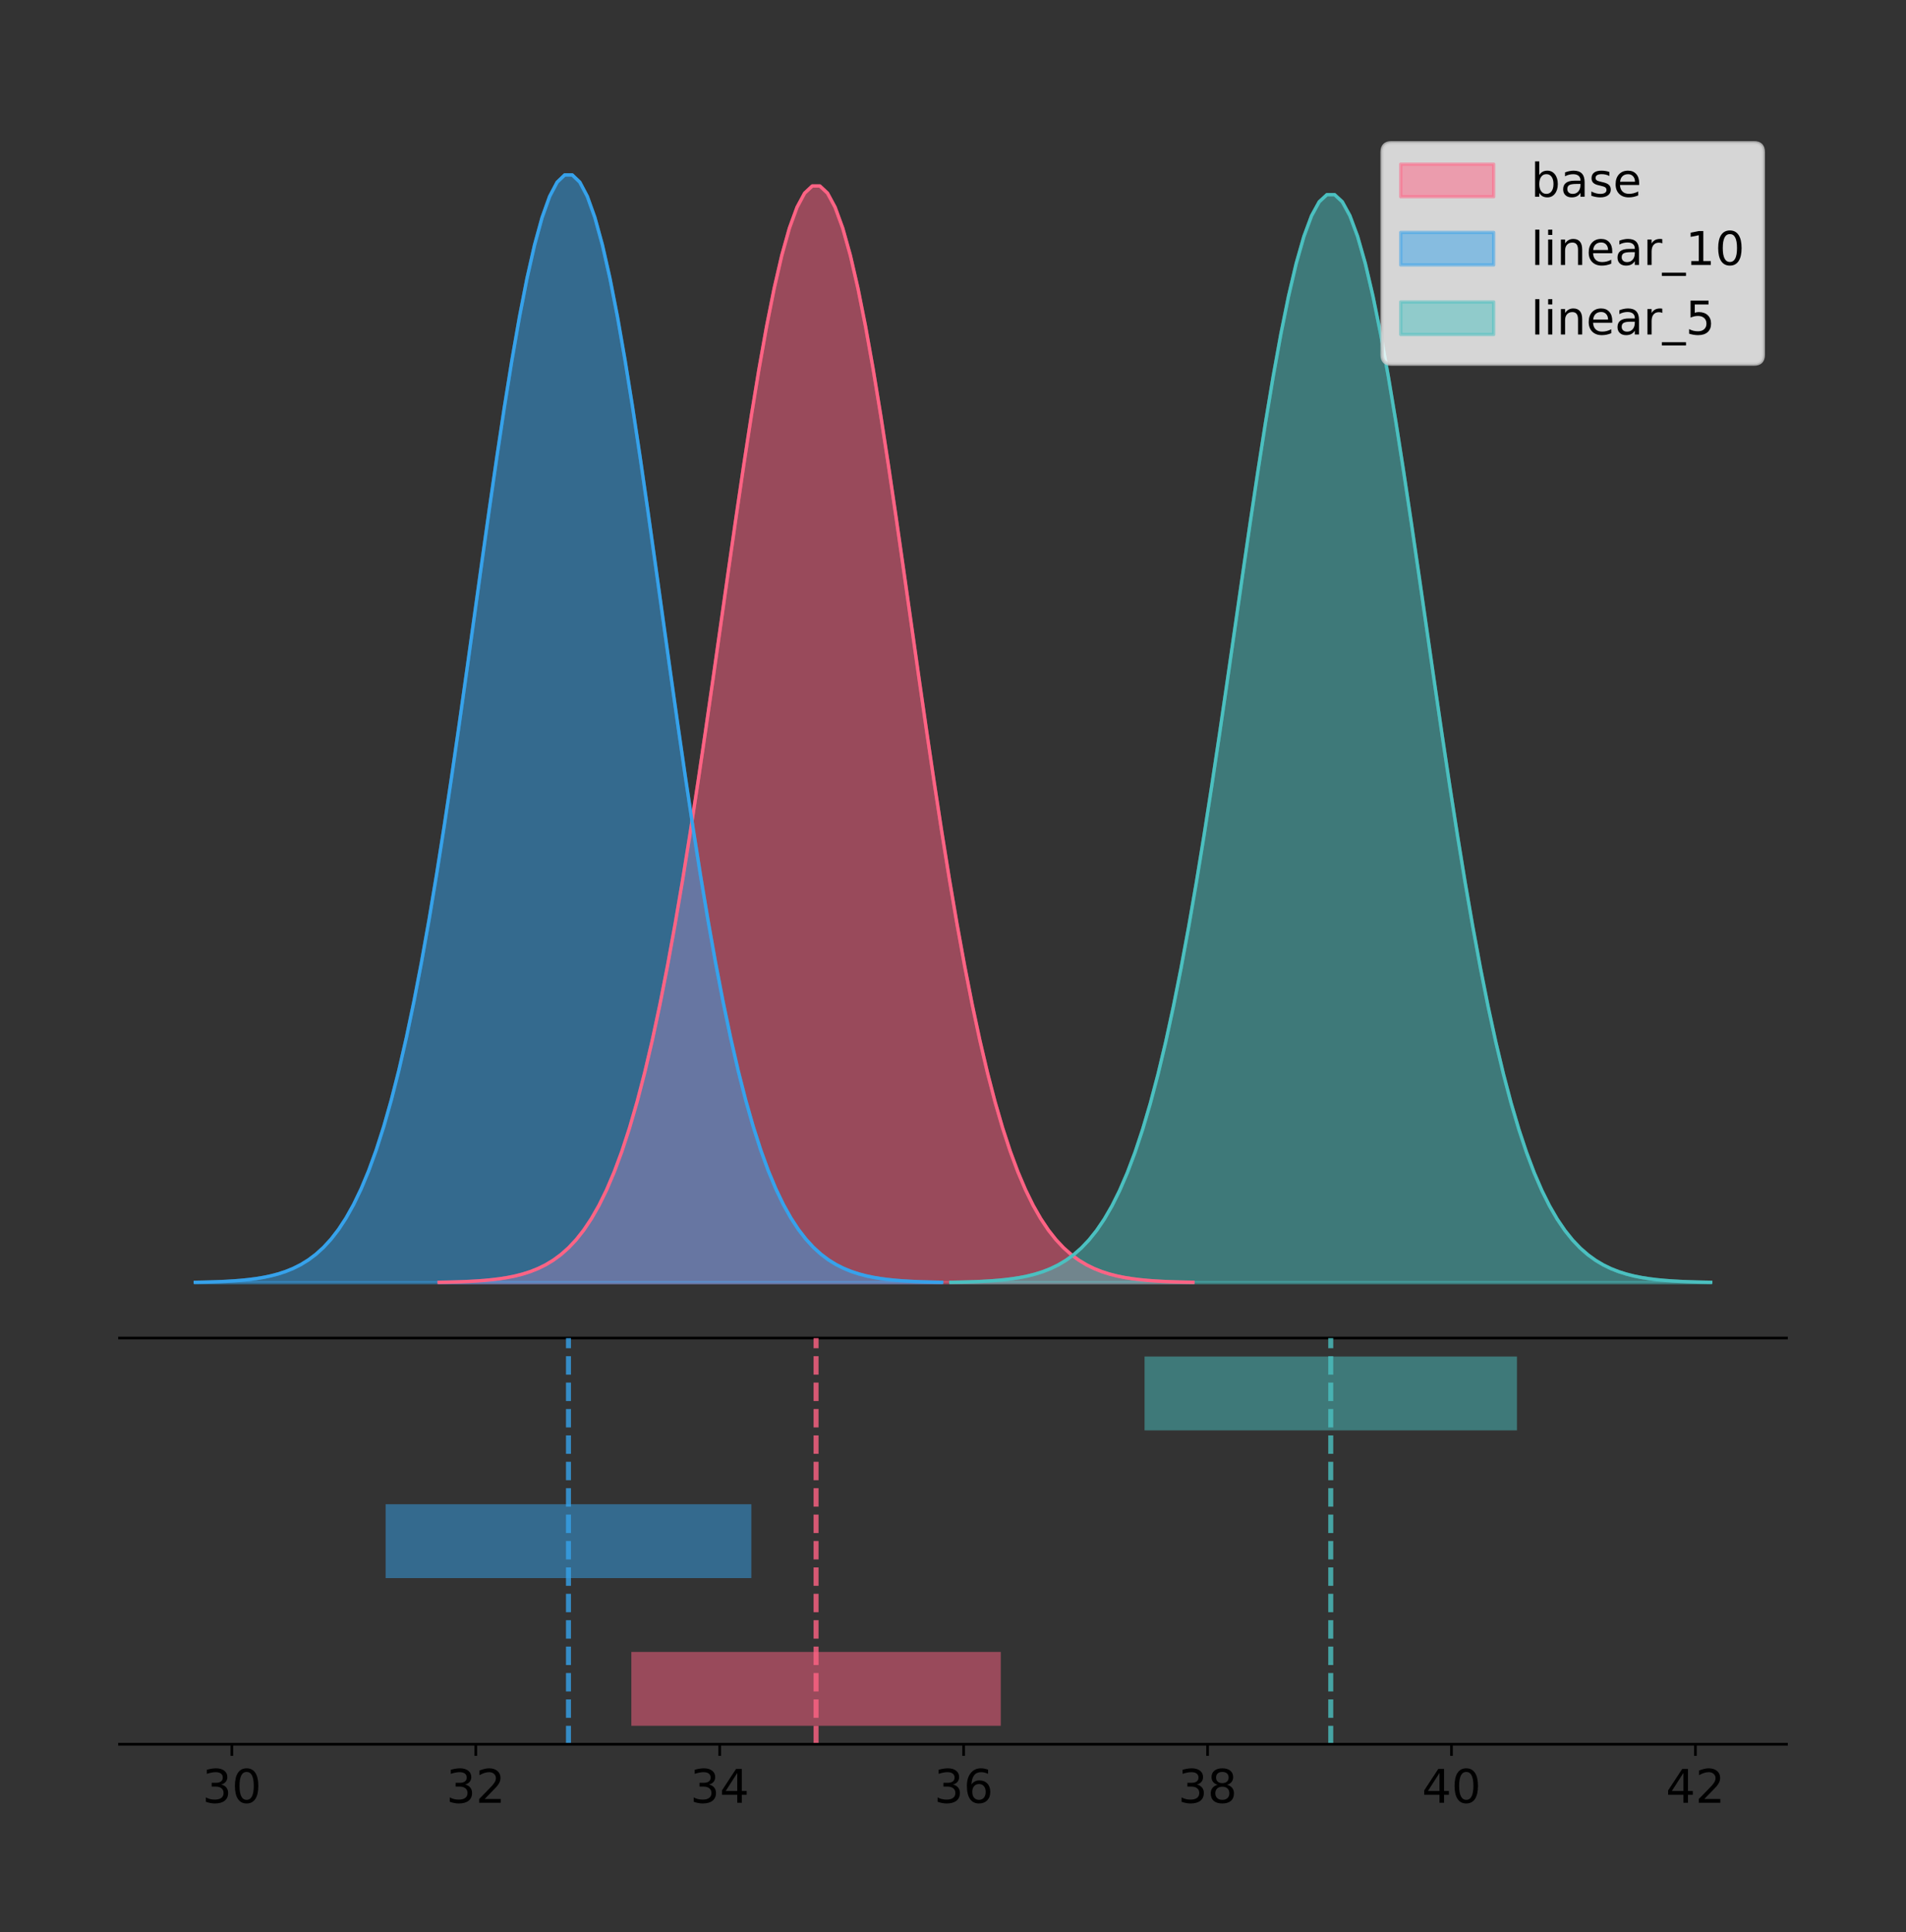 <?xml version="1.0" encoding="utf-8" standalone="no"?>
<!DOCTYPE svg PUBLIC "-//W3C//DTD SVG 1.1//EN"
  "http://www.w3.org/Graphics/SVG/1.1/DTD/svg11.dtd">
<!-- Created with matplotlib (https://matplotlib.org/) -->
<svg height="581.789pt" version="1.1" viewBox="0 0 574.2 581.789" width="574.2pt" xmlns="http://www.w3.org/2000/svg" xmlns:xlink="http://www.w3.org/1999/xlink">
 <rect x="0" y="0" width="574.2" height="581.789" fill="#333333" stroke="none"/>
 <defs>
  <style type="text/css">
*{stroke-linecap:butt;stroke-linejoin:round;}
  </style>
 </defs>
 <g id="figure_1">
  <g id="patch_1">
   <path d="M 0 581.789 
L 574.2 581.789 
L 574.2 0 
L 0 0 
z
" style="fill:none;"/>
  </g>
  <g id="axes_1">
   <g id="patch_2">
    <path d="M 36 402.93 
L 538.2 402.93 
L 538.2 36 
L 36 36 
z
" style="fill:none;"/>
   </g>
   <g id="PolyCollection_1">
    <defs>
     <path d="M 132.282 -195.538 
L 132.282 -195.649 
L 134.577 -195.691 
L 136.871 -195.747 
L 139.165 -195.822 
L 141.459 -195.921 
L 143.754 -196.052 
L 146.048 -196.224 
L 148.342 -196.446 
L 150.636 -196.732 
L 152.93 -197.099 
L 155.225 -197.565 
L 157.519 -198.153 
L 159.813 -198.889 
L 162.107 -199.805 
L 164.402 -200.936 
L 166.696 -202.322 
L 168.99 -204.008 
L 171.284 -206.045 
L 173.578 -208.487 
L 175.873 -211.392 
L 178.167 -214.823 
L 180.461 -218.843 
L 182.755 -223.519 
L 185.05 -228.914 
L 187.344 -235.09 
L 189.638 -242.103 
L 191.932 -250.004 
L 194.227 -258.83 
L 196.521 -268.608 
L 198.815 -279.348 
L 201.109 -291.04 
L 203.403 -303.655 
L 205.698 -317.14 
L 207.992 -331.417 
L 210.286 -346.382 
L 212.58 -361.904 
L 214.875 -377.83 
L 217.169 -393.981 
L 219.463 -410.156 
L 221.757 -426.139 
L 224.051 -441.7 
L 226.346 -456.6 
L 228.64 -470.601 
L 230.934 -483.465 
L 233.228 -494.97 
L 235.523 -504.908 
L 237.817 -513.095 
L 240.111 -519.377 
L 242.405 -523.634 
L 244.699 -525.784 
L 246.994 -525.784 
L 249.288 -523.634 
L 251.582 -519.377 
L 253.876 -513.095 
L 256.171 -504.908 
L 258.465 -494.97 
L 260.759 -483.465 
L 263.053 -470.601 
L 265.348 -456.6 
L 267.642 -441.7 
L 269.936 -426.139 
L 272.23 -410.156 
L 274.524 -393.981 
L 276.819 -377.83 
L 279.113 -361.904 
L 281.407 -346.382 
L 283.701 -331.417 
L 285.996 -317.14 
L 288.29 -303.655 
L 290.584 -291.04 
L 292.878 -279.348 
L 295.172 -268.608 
L 297.467 -258.83 
L 299.761 -250.004 
L 302.055 -242.103 
L 304.349 -235.09 
L 306.644 -228.914 
L 308.938 -223.519 
L 311.232 -218.843 
L 313.526 -214.823 
L 315.82 -211.392 
L 318.115 -208.487 
L 320.409 -206.045 
L 322.703 -204.008 
L 324.997 -202.322 
L 327.292 -200.936 
L 329.586 -199.805 
L 331.88 -198.889 
L 334.174 -198.153 
L 336.468 -197.565 
L 338.763 -197.099 
L 341.057 -196.732 
L 343.351 -196.446 
L 345.645 -196.224 
L 347.94 -196.052 
L 350.234 -195.921 
L 352.528 -195.822 
L 354.822 -195.747 
L 357.117 -195.691 
L 359.411 -195.649 
L 359.411 -195.538 
L 359.411 -195.538 
L 357.117 -195.538 
L 354.822 -195.538 
L 352.528 -195.538 
L 350.234 -195.538 
L 347.94 -195.538 
L 345.645 -195.538 
L 343.351 -195.538 
L 341.057 -195.538 
L 338.763 -195.538 
L 336.468 -195.538 
L 334.174 -195.538 
L 331.88 -195.538 
L 329.586 -195.538 
L 327.292 -195.538 
L 324.997 -195.538 
L 322.703 -195.538 
L 320.409 -195.538 
L 318.115 -195.538 
L 315.82 -195.538 
L 313.526 -195.538 
L 311.232 -195.538 
L 308.938 -195.538 
L 306.644 -195.538 
L 304.349 -195.538 
L 302.055 -195.538 
L 299.761 -195.538 
L 297.467 -195.538 
L 295.172 -195.538 
L 292.878 -195.538 
L 290.584 -195.538 
L 288.29 -195.538 
L 285.996 -195.538 
L 283.701 -195.538 
L 281.407 -195.538 
L 279.113 -195.538 
L 276.819 -195.538 
L 274.524 -195.538 
L 272.23 -195.538 
L 269.936 -195.538 
L 267.642 -195.538 
L 265.348 -195.538 
L 263.053 -195.538 
L 260.759 -195.538 
L 258.465 -195.538 
L 256.171 -195.538 
L 253.876 -195.538 
L 251.582 -195.538 
L 249.288 -195.538 
L 246.994 -195.538 
L 244.699 -195.538 
L 242.405 -195.538 
L 240.111 -195.538 
L 237.817 -195.538 
L 235.523 -195.538 
L 233.228 -195.538 
L 230.934 -195.538 
L 228.64 -195.538 
L 226.346 -195.538 
L 224.051 -195.538 
L 221.757 -195.538 
L 219.463 -195.538 
L 217.169 -195.538 
L 214.875 -195.538 
L 212.58 -195.538 
L 210.286 -195.538 
L 207.992 -195.538 
L 205.698 -195.538 
L 203.403 -195.538 
L 201.109 -195.538 
L 198.815 -195.538 
L 196.521 -195.538 
L 194.227 -195.538 
L 191.932 -195.538 
L 189.638 -195.538 
L 187.344 -195.538 
L 185.05 -195.538 
L 182.755 -195.538 
L 180.461 -195.538 
L 178.167 -195.538 
L 175.873 -195.538 
L 173.578 -195.538 
L 171.284 -195.538 
L 168.99 -195.538 
L 166.696 -195.538 
L 164.402 -195.538 
L 162.107 -195.538 
L 159.813 -195.538 
L 157.519 -195.538 
L 155.225 -195.538 
L 152.93 -195.538 
L 150.636 -195.538 
L 148.342 -195.538 
L 146.048 -195.538 
L 143.754 -195.538 
L 141.459 -195.538 
L 139.165 -195.538 
L 136.871 -195.538 
L 134.577 -195.538 
L 132.282 -195.538 
z
" id="mba70a03fbd" style="stroke:#ff6384;stroke-opacity:0.5;"/>
    </defs>
    <g clip-path="url(#p330bd8a8ba)">
     <use style="fill:#ff6384;fill-opacity:0.5;stroke:#ff6384;stroke-opacity:0.5;" x="0" xlink:href="#mba70a03fbd" y="581.789"/>
    </g>
   </g>
   <g id="PolyCollection_2">
    <defs>
     <path d="M 58.827 -195.538 
L 58.827 -195.65 
L 61.099 -195.692 
L 63.37 -195.749 
L 65.641 -195.825 
L 67.913 -195.925 
L 70.184 -196.058 
L 72.455 -196.23 
L 74.727 -196.455 
L 76.998 -196.744 
L 79.269 -197.115 
L 81.541 -197.585 
L 83.812 -198.179 
L 86.083 -198.923 
L 88.355 -199.848 
L 90.626 -200.99 
L 92.897 -202.39 
L 95.169 -204.093 
L 97.44 -206.151 
L 99.711 -208.617 
L 101.983 -211.552 
L 104.254 -215.017 
L 106.525 -219.078 
L 108.797 -223.801 
L 111.068 -229.25 
L 113.34 -235.488 
L 115.611 -242.572 
L 117.882 -250.552 
L 120.154 -259.468 
L 122.425 -269.344 
L 124.696 -280.192 
L 126.968 -292.002 
L 129.239 -304.744 
L 131.51 -318.365 
L 133.782 -332.786 
L 136.053 -347.901 
L 138.324 -363.58 
L 140.596 -379.667 
L 142.867 -395.98 
L 145.138 -412.318 
L 147.41 -428.462 
L 149.681 -444.18 
L 151.952 -459.23 
L 154.224 -473.372 
L 156.495 -486.366 
L 158.766 -497.987 
L 161.038 -508.025 
L 163.309 -516.294 
L 165.58 -522.64 
L 167.852 -526.94 
L 170.123 -529.111 
L 172.394 -529.111 
L 174.666 -526.94 
L 176.937 -522.64 
L 179.208 -516.294 
L 181.48 -508.025 
L 183.751 -497.987 
L 186.023 -486.366 
L 188.294 -473.372 
L 190.565 -459.23 
L 192.837 -444.18 
L 195.108 -428.462 
L 197.379 -412.318 
L 199.651 -395.98 
L 201.922 -379.667 
L 204.193 -363.58 
L 206.465 -347.901 
L 208.736 -332.786 
L 211.007 -318.365 
L 213.279 -304.744 
L 215.55 -292.002 
L 217.821 -280.192 
L 220.093 -269.344 
L 222.364 -259.468 
L 224.635 -250.552 
L 226.907 -242.572 
L 229.178 -235.488 
L 231.449 -229.25 
L 233.721 -223.801 
L 235.992 -219.078 
L 238.263 -215.017 
L 240.535 -211.552 
L 242.806 -208.617 
L 245.077 -206.151 
L 247.349 -204.093 
L 249.62 -202.39 
L 251.892 -200.99 
L 254.163 -199.848 
L 256.434 -198.923 
L 258.706 -198.179 
L 260.977 -197.585 
L 263.248 -197.115 
L 265.52 -196.744 
L 267.791 -196.455 
L 270.062 -196.23 
L 272.334 -196.058 
L 274.605 -195.925 
L 276.876 -195.825 
L 279.148 -195.749 
L 281.419 -195.692 
L 283.69 -195.65 
L 283.69 -195.538 
L 283.69 -195.538 
L 281.419 -195.538 
L 279.148 -195.538 
L 276.876 -195.538 
L 274.605 -195.538 
L 272.334 -195.538 
L 270.062 -195.538 
L 267.791 -195.538 
L 265.52 -195.538 
L 263.248 -195.538 
L 260.977 -195.538 
L 258.706 -195.538 
L 256.434 -195.538 
L 254.163 -195.538 
L 251.892 -195.538 
L 249.62 -195.538 
L 247.349 -195.538 
L 245.077 -195.538 
L 242.806 -195.538 
L 240.535 -195.538 
L 238.263 -195.538 
L 235.992 -195.538 
L 233.721 -195.538 
L 231.449 -195.538 
L 229.178 -195.538 
L 226.907 -195.538 
L 224.635 -195.538 
L 222.364 -195.538 
L 220.093 -195.538 
L 217.821 -195.538 
L 215.55 -195.538 
L 213.279 -195.538 
L 211.007 -195.538 
L 208.736 -195.538 
L 206.465 -195.538 
L 204.193 -195.538 
L 201.922 -195.538 
L 199.651 -195.538 
L 197.379 -195.538 
L 195.108 -195.538 
L 192.837 -195.538 
L 190.565 -195.538 
L 188.294 -195.538 
L 186.023 -195.538 
L 183.751 -195.538 
L 181.48 -195.538 
L 179.208 -195.538 
L 176.937 -195.538 
L 174.666 -195.538 
L 172.394 -195.538 
L 170.123 -195.538 
L 167.852 -195.538 
L 165.58 -195.538 
L 163.309 -195.538 
L 161.038 -195.538 
L 158.766 -195.538 
L 156.495 -195.538 
L 154.224 -195.538 
L 151.952 -195.538 
L 149.681 -195.538 
L 147.41 -195.538 
L 145.138 -195.538 
L 142.867 -195.538 
L 140.596 -195.538 
L 138.324 -195.538 
L 136.053 -195.538 
L 133.782 -195.538 
L 131.51 -195.538 
L 129.239 -195.538 
L 126.968 -195.538 
L 124.696 -195.538 
L 122.425 -195.538 
L 120.154 -195.538 
L 117.882 -195.538 
L 115.611 -195.538 
L 113.34 -195.538 
L 111.068 -195.538 
L 108.797 -195.538 
L 106.525 -195.538 
L 104.254 -195.538 
L 101.983 -195.538 
L 99.711 -195.538 
L 97.44 -195.538 
L 95.169 -195.538 
L 92.897 -195.538 
L 90.626 -195.538 
L 88.355 -195.538 
L 86.083 -195.538 
L 83.812 -195.538 
L 81.541 -195.538 
L 79.269 -195.538 
L 76.998 -195.538 
L 74.727 -195.538 
L 72.455 -195.538 
L 70.184 -195.538 
L 67.913 -195.538 
L 65.641 -195.538 
L 63.37 -195.538 
L 61.099 -195.538 
L 58.827 -195.538 
z
" id="me84767e47a" style="stroke:#36a2eb;stroke-opacity:0.5;"/>
    </defs>
    <g clip-path="url(#p330bd8a8ba)">
     <use style="fill:#36a2eb;fill-opacity:0.5;stroke:#36a2eb;stroke-opacity:0.5;" x="0" xlink:href="#me84767e47a" y="581.789"/>
    </g>
   </g>
   <g id="PolyCollection_3">
    <defs>
     <path d="M 286.429 -195.538 
L 286.429 -195.648 
L 288.742 -195.689 
L 291.054 -195.745 
L 293.367 -195.82 
L 295.68 -195.918 
L 297.992 -196.048 
L 300.305 -196.218 
L 302.617 -196.439 
L 304.93 -196.723 
L 307.242 -197.087 
L 309.555 -197.549 
L 311.867 -198.132 
L 314.18 -198.863 
L 316.493 -199.771 
L 318.805 -200.893 
L 321.118 -202.268 
L 323.43 -203.941 
L 325.743 -205.962 
L 328.055 -208.384 
L 330.368 -211.266 
L 332.68 -214.67 
L 334.993 -218.659 
L 337.306 -223.297 
L 339.618 -228.649 
L 341.931 -234.776 
L 344.243 -241.734 
L 346.556 -249.572 
L 348.868 -258.328 
L 351.181 -268.029 
L 353.494 -278.683 
L 355.806 -290.283 
L 358.119 -302.798 
L 360.431 -316.176 
L 362.744 -330.34 
L 365.056 -345.186 
L 367.369 -360.585 
L 369.681 -376.385 
L 371.994 -392.408 
L 374.307 -408.455 
L 376.619 -424.311 
L 378.932 -439.748 
L 381.244 -454.531 
L 383.557 -468.42 
L 385.869 -481.183 
L 388.182 -492.596 
L 390.494 -502.455 
L 392.807 -510.577 
L 395.12 -516.81 
L 397.432 -521.033 
L 399.745 -523.166 
L 402.057 -523.166 
L 404.37 -521.033 
L 406.682 -516.81 
L 408.995 -510.577 
L 411.308 -502.455 
L 413.62 -492.596 
L 415.933 -481.183 
L 418.245 -468.42 
L 420.558 -454.531 
L 422.87 -439.748 
L 425.183 -424.311 
L 427.495 -408.455 
L 429.808 -392.408 
L 432.121 -376.385 
L 434.433 -360.585 
L 436.746 -345.186 
L 439.058 -330.34 
L 441.371 -316.176 
L 443.683 -302.798 
L 445.996 -290.283 
L 448.308 -278.683 
L 450.621 -268.029 
L 452.934 -258.328 
L 455.246 -249.572 
L 457.559 -241.734 
L 459.871 -234.776 
L 462.184 -228.649 
L 464.496 -223.297 
L 466.809 -218.659 
L 469.122 -214.67 
L 471.434 -211.266 
L 473.747 -208.384 
L 476.059 -205.962 
L 478.372 -203.941 
L 480.684 -202.268 
L 482.997 -200.893 
L 485.309 -199.771 
L 487.622 -198.863 
L 489.935 -198.132 
L 492.247 -197.549 
L 494.56 -197.087 
L 496.872 -196.723 
L 499.185 -196.439 
L 501.497 -196.218 
L 503.81 -196.048 
L 506.122 -195.918 
L 508.435 -195.82 
L 510.748 -195.745 
L 513.06 -195.689 
L 515.373 -195.648 
L 515.373 -195.538 
L 515.373 -195.538 
L 513.06 -195.538 
L 510.748 -195.538 
L 508.435 -195.538 
L 506.122 -195.538 
L 503.81 -195.538 
L 501.497 -195.538 
L 499.185 -195.538 
L 496.872 -195.538 
L 494.56 -195.538 
L 492.247 -195.538 
L 489.935 -195.538 
L 487.622 -195.538 
L 485.309 -195.538 
L 482.997 -195.538 
L 480.684 -195.538 
L 478.372 -195.538 
L 476.059 -195.538 
L 473.747 -195.538 
L 471.434 -195.538 
L 469.122 -195.538 
L 466.809 -195.538 
L 464.496 -195.538 
L 462.184 -195.538 
L 459.871 -195.538 
L 457.559 -195.538 
L 455.246 -195.538 
L 452.934 -195.538 
L 450.621 -195.538 
L 448.308 -195.538 
L 445.996 -195.538 
L 443.683 -195.538 
L 441.371 -195.538 
L 439.058 -195.538 
L 436.746 -195.538 
L 434.433 -195.538 
L 432.121 -195.538 
L 429.808 -195.538 
L 427.495 -195.538 
L 425.183 -195.538 
L 422.87 -195.538 
L 420.558 -195.538 
L 418.245 -195.538 
L 415.933 -195.538 
L 413.62 -195.538 
L 411.308 -195.538 
L 408.995 -195.538 
L 406.682 -195.538 
L 404.37 -195.538 
L 402.057 -195.538 
L 399.745 -195.538 
L 397.432 -195.538 
L 395.12 -195.538 
L 392.807 -195.538 
L 390.494 -195.538 
L 388.182 -195.538 
L 385.869 -195.538 
L 383.557 -195.538 
L 381.244 -195.538 
L 378.932 -195.538 
L 376.619 -195.538 
L 374.307 -195.538 
L 371.994 -195.538 
L 369.681 -195.538 
L 367.369 -195.538 
L 365.056 -195.538 
L 362.744 -195.538 
L 360.431 -195.538 
L 358.119 -195.538 
L 355.806 -195.538 
L 353.494 -195.538 
L 351.181 -195.538 
L 348.868 -195.538 
L 346.556 -195.538 
L 344.243 -195.538 
L 341.931 -195.538 
L 339.618 -195.538 
L 337.306 -195.538 
L 334.993 -195.538 
L 332.68 -195.538 
L 330.368 -195.538 
L 328.055 -195.538 
L 325.743 -195.538 
L 323.43 -195.538 
L 321.118 -195.538 
L 318.805 -195.538 
L 316.493 -195.538 
L 314.18 -195.538 
L 311.867 -195.538 
L 309.555 -195.538 
L 307.242 -195.538 
L 304.93 -195.538 
L 302.617 -195.538 
L 300.305 -195.538 
L 297.992 -195.538 
L 295.68 -195.538 
L 293.367 -195.538 
L 291.054 -195.538 
L 288.742 -195.538 
L 286.429 -195.538 
z
" id="mb6c53245c2" style="stroke:#4bc0c0;stroke-opacity:0.5;"/>
    </defs>
    <g clip-path="url(#p330bd8a8ba)">
     <use style="fill:#4bc0c0;fill-opacity:0.5;stroke:#4bc0c0;stroke-opacity:0.5;" x="0" xlink:href="#mb6c53245c2" y="581.789"/>
    </g>
   </g>
   <g id="line2d_1">
    <path clip-path="url(#p330bd8a8ba)" d="M 132.282 386.14 
L 134.577 386.099 
L 136.871 386.042 
L 139.165 385.967 
L 141.459 385.868 
L 143.754 385.737 
L 146.048 385.566 
L 148.342 385.344 
L 150.636 385.057 
L 152.93 384.69 
L 155.225 384.225 
L 157.519 383.637 
L 159.813 382.9 
L 162.107 381.984 
L 164.402 380.854 
L 166.696 379.468 
L 168.99 377.781 
L 171.284 375.745 
L 173.578 373.303 
L 175.873 370.398 
L 178.167 366.967 
L 180.461 362.946 
L 182.755 358.271 
L 185.05 352.876 
L 187.344 346.7 
L 189.638 339.686 
L 191.932 331.786 
L 194.227 322.959 
L 196.521 313.181 
L 198.815 302.442 
L 201.109 290.749 
L 203.403 278.134 
L 205.698 264.649 
L 207.992 250.372 
L 210.286 235.408 
L 212.58 219.885 
L 214.875 203.959 
L 217.169 187.808 
L 219.463 171.633 
L 221.757 155.65 
L 224.051 140.089 
L 226.346 125.189 
L 228.64 111.189 
L 230.934 98.324 
L 233.228 86.819 
L 235.523 76.881 
L 237.817 68.694 
L 240.111 62.412 
L 242.405 58.155 
L 244.699 56.006 
L 246.994 56.006 
L 249.288 58.155 
L 251.582 62.412 
L 253.876 68.694 
L 256.171 76.881 
L 258.465 86.819 
L 260.759 98.324 
L 263.053 111.189 
L 265.348 125.189 
L 267.642 140.089 
L 269.936 155.65 
L 272.23 171.633 
L 274.524 187.808 
L 276.819 203.959 
L 279.113 219.885 
L 281.407 235.408 
L 283.701 250.372 
L 285.996 264.649 
L 288.29 278.134 
L 290.584 290.749 
L 292.878 302.442 
L 295.172 313.181 
L 297.467 322.959 
L 299.761 331.786 
L 302.055 339.686 
L 304.349 346.7 
L 306.644 352.876 
L 308.938 358.271 
L 311.232 362.946 
L 313.526 366.967 
L 315.82 370.398 
L 318.115 373.303 
L 320.409 375.745 
L 322.703 377.781 
L 324.997 379.468 
L 327.292 380.854 
L 329.586 381.984 
L 331.88 382.9 
L 334.174 383.637 
L 336.468 384.225 
L 338.763 384.69 
L 341.057 385.057 
L 343.351 385.344 
L 345.645 385.566 
L 347.94 385.737 
L 350.234 385.868 
L 352.528 385.967 
L 354.822 386.042 
L 357.117 386.099 
L 359.411 386.14 
" style="fill:none;stroke:#ff6384;stroke-linecap:square;"/>
   </g>
   <g id="line2d_2">
    <path clip-path="url(#p330bd8a8ba)" d="M 58.827 386.139 
L 61.099 386.097 
L 63.37 386.04 
L 65.641 385.965 
L 67.913 385.864 
L 70.184 385.732 
L 72.455 385.559 
L 74.727 385.334 
L 76.998 385.045 
L 79.269 384.675 
L 81.541 384.204 
L 83.812 383.61 
L 86.083 382.867 
L 88.355 381.941 
L 90.626 380.799 
L 92.897 379.399 
L 95.169 377.696 
L 97.44 375.639 
L 99.711 373.172 
L 101.983 370.238 
L 104.254 366.772 
L 106.525 362.711 
L 108.797 357.989 
L 111.068 352.539 
L 113.34 346.301 
L 115.611 339.217 
L 117.882 331.237 
L 120.154 322.322 
L 122.425 312.445 
L 124.696 301.597 
L 126.968 289.787 
L 129.239 277.045 
L 131.51 263.424 
L 133.782 249.004 
L 136.053 233.888 
L 138.324 218.209 
L 140.596 202.123 
L 142.867 185.809 
L 145.138 169.471 
L 147.41 153.327 
L 149.681 137.61 
L 151.952 122.559 
L 154.224 108.418 
L 156.495 95.423 
L 158.766 83.803 
L 161.038 73.765 
L 163.309 65.495 
L 165.58 59.15 
L 167.852 54.85 
L 170.123 52.679 
L 172.394 52.679 
L 174.666 54.85 
L 176.937 59.15 
L 179.208 65.495 
L 181.48 73.765 
L 183.751 83.803 
L 186.023 95.423 
L 188.294 108.418 
L 190.565 122.559 
L 192.837 137.61 
L 195.108 153.327 
L 197.379 169.471 
L 199.651 185.809 
L 201.922 202.123 
L 204.193 218.209 
L 206.465 233.888 
L 208.736 249.004 
L 211.007 263.424 
L 213.279 277.045 
L 215.55 289.787 
L 217.821 301.597 
L 220.093 312.445 
L 222.364 322.322 
L 224.635 331.237 
L 226.907 339.217 
L 229.178 346.301 
L 231.449 352.539 
L 233.721 357.989 
L 235.992 362.711 
L 238.263 366.772 
L 240.535 370.238 
L 242.806 373.172 
L 245.077 375.639 
L 247.349 377.696 
L 249.62 379.399 
L 251.892 380.799 
L 254.163 381.941 
L 256.434 382.867 
L 258.706 383.61 
L 260.977 384.204 
L 263.248 384.675 
L 265.52 385.045 
L 267.791 385.334 
L 270.062 385.559 
L 272.334 385.732 
L 274.605 385.864 
L 276.876 385.965 
L 279.148 386.04 
L 281.419 386.097 
L 283.69 386.139 
" style="fill:none;stroke:#36a2eb;stroke-linecap:square;"/>
   </g>
   <g id="line2d_3">
    <path clip-path="url(#p330bd8a8ba)" d="M 286.429 386.141 
L 288.742 386.1 
L 291.054 386.044 
L 293.367 385.97 
L 295.68 385.871 
L 297.992 385.741 
L 300.305 385.571 
L 302.617 385.351 
L 304.93 385.067 
L 307.242 384.703 
L 309.555 384.241 
L 311.867 383.657 
L 314.18 382.927 
L 316.493 382.018 
L 318.805 380.896 
L 321.118 379.521 
L 323.43 377.848 
L 325.743 375.828 
L 328.055 373.405 
L 330.368 370.523 
L 332.68 367.12 
L 334.993 363.131 
L 337.306 358.492 
L 339.618 353.14 
L 341.931 347.013 
L 344.243 340.055 
L 346.556 332.217 
L 348.868 323.461 
L 351.181 313.761 
L 353.494 303.106 
L 355.806 291.506 
L 358.119 278.991 
L 360.431 265.613 
L 362.744 251.45 
L 365.056 236.604 
L 367.369 221.204 
L 369.681 205.404 
L 371.994 189.382 
L 374.307 173.335 
L 376.619 157.478 
L 378.932 142.041 
L 381.244 127.259 
L 383.557 113.37 
L 385.869 100.607 
L 388.182 89.193 
L 390.494 79.334 
L 392.807 71.212 
L 395.12 64.98 
L 397.432 60.756 
L 399.745 58.624 
L 402.057 58.624 
L 404.37 60.756 
L 406.682 64.98 
L 408.995 71.212 
L 411.308 79.334 
L 413.62 89.193 
L 415.933 100.607 
L 418.245 113.37 
L 420.558 127.259 
L 422.87 142.041 
L 425.183 157.478 
L 427.495 173.335 
L 429.808 189.382 
L 432.121 205.404 
L 434.433 221.204 
L 436.746 236.604 
L 439.058 251.45 
L 441.371 265.613 
L 443.683 278.991 
L 445.996 291.506 
L 448.308 303.106 
L 450.621 313.761 
L 452.934 323.461 
L 455.246 332.217 
L 457.559 340.055 
L 459.871 347.013 
L 462.184 353.14 
L 464.496 358.492 
L 466.809 363.131 
L 469.122 367.12 
L 471.434 370.523 
L 473.747 373.405 
L 476.059 375.828 
L 478.372 377.848 
L 480.684 379.521 
L 482.997 380.896 
L 485.309 382.018 
L 487.622 382.927 
L 489.935 383.657 
L 492.247 384.241 
L 494.56 384.703 
L 496.872 385.067 
L 499.185 385.351 
L 501.497 385.571 
L 503.81 385.741 
L 506.122 385.871 
L 508.435 385.97 
L 510.748 386.044 
L 513.06 386.1 
L 515.373 386.141 
" style="fill:none;stroke:#4bc0c0;stroke-linecap:square;"/>
   </g>
   <g id="patch_3">
    <path d="M 36 402.93 
L 538.2 402.93 
" style="fill:none;stroke:#000000;stroke-linecap:square;stroke-linejoin:miter;stroke-width:0.8;"/>
   </g>
   <g id="legend_1">
    <g id="patch_4">
     <path d="M 419.185 109.627 
L 528.4 109.627 
Q 531.2 109.627 531.2 106.827 
L 531.2 45.8 
Q 531.2 43 528.4 43 
L 419.185 43 
Q 416.385 43 416.385 45.8 
L 416.385 106.827 
Q 416.385 109.627 419.185 109.627 
z
" style="fill:#ffffff;opacity:0.8;stroke:#cccccc;stroke-linejoin:miter;"/>
    </g>
    <g id="patch_5">
     <path d="M 421.985 59.238 
L 449.985 59.238 
L 449.985 49.438 
L 421.985 49.438 
z
" style="fill:#ff6384;opacity:0.5;stroke:#ff6384;stroke-linejoin:miter;"/>
    </g>
    <g id="text_1">
     <!-- base -->
     <defs>
      <path d="M 48.688 27.297 
Q 48.688 37.203 44.609 42.844 
Q 40.531 48.484 33.406 48.484 
Q 26.266 48.484 22.188 42.844 
Q 18.109 37.203 18.109 27.297 
Q 18.109 17.391 22.188 11.75 
Q 26.266 6.109 33.406 6.109 
Q 40.531 6.109 44.609 11.75 
Q 48.688 17.391 48.688 27.297 
z
M 18.109 46.391 
Q 20.953 51.266 25.266 53.625 
Q 29.594 56 35.594 56 
Q 45.562 56 51.781 48.094 
Q 58.016 40.188 58.016 27.297 
Q 58.016 14.406 51.781 6.484 
Q 45.562 -1.422 35.594 -1.422 
Q 29.594 -1.422 25.266 0.953 
Q 20.953 3.328 18.109 8.203 
L 18.109 0 
L 9.078 0 
L 9.078 75.984 
L 18.109 75.984 
z
" id="DejaVuSans-98"/>
      <path d="M 34.281 27.484 
Q 23.391 27.484 19.188 25 
Q 14.984 22.516 14.984 16.5 
Q 14.984 11.719 18.141 8.906 
Q 21.297 6.109 26.703 6.109 
Q 34.188 6.109 38.703 11.406 
Q 43.219 16.703 43.219 25.484 
L 43.219 27.484 
z
M 52.203 31.203 
L 52.203 0 
L 43.219 0 
L 43.219 8.297 
Q 40.141 3.328 35.547 0.953 
Q 30.953 -1.422 24.312 -1.422 
Q 15.922 -1.422 10.953 3.297 
Q 6 8.016 6 15.922 
Q 6 25.141 12.172 29.828 
Q 18.359 34.516 30.609 34.516 
L 43.219 34.516 
L 43.219 35.406 
Q 43.219 41.609 39.141 45 
Q 35.062 48.391 27.688 48.391 
Q 23 48.391 18.547 47.266 
Q 14.109 46.141 10.016 43.891 
L 10.016 52.203 
Q 14.938 54.109 19.578 55.047 
Q 24.219 56 28.609 56 
Q 40.484 56 46.344 49.844 
Q 52.203 43.703 52.203 31.203 
z
" id="DejaVuSans-97"/>
      <path d="M 44.281 53.078 
L 44.281 44.578 
Q 40.484 46.531 36.375 47.5 
Q 32.281 48.484 27.875 48.484 
Q 21.188 48.484 17.844 46.438 
Q 14.5 44.391 14.5 40.281 
Q 14.5 37.156 16.891 35.375 
Q 19.281 33.594 26.516 31.984 
L 29.594 31.297 
Q 39.156 29.25 43.188 25.516 
Q 47.219 21.781 47.219 15.094 
Q 47.219 7.469 41.188 3.016 
Q 35.156 -1.422 24.609 -1.422 
Q 20.219 -1.422 15.453 -0.562 
Q 10.688 0.297 5.422 2 
L 5.422 11.281 
Q 10.406 8.688 15.234 7.391 
Q 20.062 6.109 24.812 6.109 
Q 31.156 6.109 34.562 8.281 
Q 37.984 10.453 37.984 14.406 
Q 37.984 18.062 35.516 20.016 
Q 33.062 21.969 24.703 23.781 
L 21.578 24.516 
Q 13.234 26.266 9.516 29.906 
Q 5.812 33.547 5.812 39.891 
Q 5.812 47.609 11.281 51.797 
Q 16.75 56 26.812 56 
Q 31.781 56 36.172 55.266 
Q 40.578 54.547 44.281 53.078 
z
" id="DejaVuSans-115"/>
      <path d="M 56.203 29.594 
L 56.203 25.203 
L 14.891 25.203 
Q 15.484 15.922 20.484 11.062 
Q 25.484 6.203 34.422 6.203 
Q 39.594 6.203 44.453 7.469 
Q 49.312 8.734 54.109 11.281 
L 54.109 2.781 
Q 49.266 0.734 44.188 -0.344 
Q 39.109 -1.422 33.891 -1.422 
Q 20.797 -1.422 13.156 6.188 
Q 5.516 13.812 5.516 26.812 
Q 5.516 40.234 12.766 48.109 
Q 20.016 56 32.328 56 
Q 43.359 56 49.781 48.891 
Q 56.203 41.797 56.203 29.594 
z
M 47.219 32.234 
Q 47.125 39.594 43.094 43.984 
Q 39.062 48.391 32.422 48.391 
Q 24.906 48.391 20.391 44.141 
Q 15.875 39.891 15.188 32.172 
z
" id="DejaVuSans-101"/>
     </defs>
     <g transform="translate(461.185 59.238)scale(0.14 -0.14)">
      <use xlink:href="#DejaVuSans-98"/>
      <use x="63.477" xlink:href="#DejaVuSans-97"/>
      <use x="124.756" xlink:href="#DejaVuSans-115"/>
      <use x="176.855" xlink:href="#DejaVuSans-101"/>
     </g>
    </g>
    <g id="patch_6">
     <path d="M 421.985 79.787 
L 449.985 79.787 
L 449.985 69.987 
L 421.985 69.987 
z
" style="fill:#36a2eb;opacity:0.5;stroke:#36a2eb;stroke-linejoin:miter;"/>
    </g>
    <g id="text_2">
     <!-- linear_10 -->
     <defs>
      <path d="M 9.422 75.984 
L 18.406 75.984 
L 18.406 0 
L 9.422 0 
z
" id="DejaVuSans-108"/>
      <path d="M 9.422 54.688 
L 18.406 54.688 
L 18.406 0 
L 9.422 0 
z
M 9.422 75.984 
L 18.406 75.984 
L 18.406 64.594 
L 9.422 64.594 
z
" id="DejaVuSans-105"/>
      <path d="M 54.891 33.016 
L 54.891 0 
L 45.906 0 
L 45.906 32.719 
Q 45.906 40.484 42.875 44.328 
Q 39.844 48.188 33.797 48.188 
Q 26.516 48.188 22.312 43.547 
Q 18.109 38.922 18.109 30.906 
L 18.109 0 
L 9.078 0 
L 9.078 54.688 
L 18.109 54.688 
L 18.109 46.188 
Q 21.344 51.125 25.703 53.562 
Q 30.078 56 35.797 56 
Q 45.219 56 50.047 50.172 
Q 54.891 44.344 54.891 33.016 
z
" id="DejaVuSans-110"/>
      <path d="M 41.109 46.297 
Q 39.594 47.172 37.812 47.578 
Q 36.031 48 33.891 48 
Q 26.266 48 22.188 43.047 
Q 18.109 38.094 18.109 28.812 
L 18.109 0 
L 9.078 0 
L 9.078 54.688 
L 18.109 54.688 
L 18.109 46.188 
Q 20.953 51.172 25.484 53.578 
Q 30.031 56 36.531 56 
Q 37.453 56 38.578 55.875 
Q 39.703 55.766 41.062 55.516 
z
" id="DejaVuSans-114"/>
      <path d="M 50.984 -16.609 
L 50.984 -23.578 
L -0.984 -23.578 
L -0.984 -16.609 
z
" id="DejaVuSans-95"/>
      <path d="M 12.406 8.297 
L 28.516 8.297 
L 28.516 63.922 
L 10.984 60.406 
L 10.984 69.391 
L 28.422 72.906 
L 38.281 72.906 
L 38.281 8.297 
L 54.391 8.297 
L 54.391 0 
L 12.406 0 
z
" id="DejaVuSans-49"/>
      <path d="M 31.781 66.406 
Q 24.172 66.406 20.328 58.906 
Q 16.5 51.422 16.5 36.375 
Q 16.5 21.391 20.328 13.891 
Q 24.172 6.391 31.781 6.391 
Q 39.453 6.391 43.281 13.891 
Q 47.125 21.391 47.125 36.375 
Q 47.125 51.422 43.281 58.906 
Q 39.453 66.406 31.781 66.406 
z
M 31.781 74.219 
Q 44.047 74.219 50.516 64.516 
Q 56.984 54.828 56.984 36.375 
Q 56.984 17.969 50.516 8.266 
Q 44.047 -1.422 31.781 -1.422 
Q 19.531 -1.422 13.062 8.266 
Q 6.594 17.969 6.594 36.375 
Q 6.594 54.828 13.062 64.516 
Q 19.531 74.219 31.781 74.219 
z
" id="DejaVuSans-48"/>
     </defs>
     <g transform="translate(461.185 79.787)scale(0.14 -0.14)">
      <use xlink:href="#DejaVuSans-108"/>
      <use x="27.783" xlink:href="#DejaVuSans-105"/>
      <use x="55.566" xlink:href="#DejaVuSans-110"/>
      <use x="118.945" xlink:href="#DejaVuSans-101"/>
      <use x="180.469" xlink:href="#DejaVuSans-97"/>
      <use x="241.748" xlink:href="#DejaVuSans-114"/>
      <use x="282.861" xlink:href="#DejaVuSans-95"/>
      <use x="332.861" xlink:href="#DejaVuSans-49"/>
      <use x="396.484" xlink:href="#DejaVuSans-48"/>
     </g>
    </g>
    <g id="patch_7">
     <path d="M 421.985 100.726 
L 449.985 100.726 
L 449.985 90.926 
L 421.985 90.926 
z
" style="fill:#4bc0c0;opacity:0.5;stroke:#4bc0c0;stroke-linejoin:miter;"/>
    </g>
    <g id="text_3">
     <!-- linear_5 -->
     <defs>
      <path d="M 10.797 72.906 
L 49.516 72.906 
L 49.516 64.594 
L 19.828 64.594 
L 19.828 46.734 
Q 21.969 47.469 24.109 47.828 
Q 26.266 48.188 28.422 48.188 
Q 40.625 48.188 47.75 41.5 
Q 54.891 34.812 54.891 23.391 
Q 54.891 11.625 47.562 5.094 
Q 40.234 -1.422 26.906 -1.422 
Q 22.312 -1.422 17.547 -0.641 
Q 12.797 0.141 7.719 1.703 
L 7.719 11.625 
Q 12.109 9.234 16.797 8.062 
Q 21.484 6.891 26.703 6.891 
Q 35.156 6.891 40.078 11.328 
Q 45.016 15.766 45.016 23.391 
Q 45.016 31 40.078 35.438 
Q 35.156 39.891 26.703 39.891 
Q 22.75 39.891 18.812 39.016 
Q 14.891 38.141 10.797 36.281 
z
" id="DejaVuSans-53"/>
     </defs>
     <g transform="translate(461.185 100.726)scale(0.14 -0.14)">
      <use xlink:href="#DejaVuSans-108"/>
      <use x="27.783" xlink:href="#DejaVuSans-105"/>
      <use x="55.566" xlink:href="#DejaVuSans-110"/>
      <use x="118.945" xlink:href="#DejaVuSans-101"/>
      <use x="180.469" xlink:href="#DejaVuSans-97"/>
      <use x="241.748" xlink:href="#DejaVuSans-114"/>
      <use x="282.861" xlink:href="#DejaVuSans-95"/>
      <use x="332.861" xlink:href="#DejaVuSans-53"/>
     </g>
    </g>
   </g>
  </g>
  <g id="axes_2">
   <g id="patch_8">
    <path d="M 36 525.24 
L 538.2 525.24 
L 538.2 402.93 
L 36 402.93 
z
" style="fill:none;"/>
   </g>
   <g id="patch_9">
    <path clip-path="url(#p07eade7675)" d="M 190.2 519.68 
L 301.493 519.68 
L 301.493 497.442 
L 190.2 497.442 
z
" style="fill:#ff6384;opacity:0.5;"/>
   </g>
   <g id="patch_10">
    <path clip-path="url(#p07eade7675)" d="M 116.167 475.204 
L 226.35 475.204 
L 226.35 452.966 
L 116.167 452.966 
z
" style="fill:#36a2eb;opacity:0.5;"/>
   </g>
   <g id="patch_11">
    <path clip-path="url(#p07eade7675)" d="M 344.81 430.728 
L 456.992 430.728 
L 456.992 408.49 
L 344.81 408.49 
z
" style="fill:#4bc0c0;opacity:0.5;"/>
   </g>
   <g id="matplotlib.axis_1">
    <g id="xtick_1">
     <g id="line2d_4">
      <defs>
       <path d="M 0 0 
L 0 3.5 
" id="mf0cc1b57e4" style="stroke:#000000;stroke-width:0.8;"/>
      </defs>
      <g>
       <use style="stroke:#000000;stroke-width:0.8;" x="69.849" xlink:href="#mf0cc1b57e4" y="525.24"/>
      </g>
     </g>
     <g id="text_4">
      <!-- 30 -->
      <defs>
       <path d="M 40.578 39.312 
Q 47.656 37.797 51.625 33 
Q 55.609 28.219 55.609 21.188 
Q 55.609 10.406 48.188 4.484 
Q 40.766 -1.422 27.094 -1.422 
Q 22.516 -1.422 17.656 -0.516 
Q 12.797 0.391 7.625 2.203 
L 7.625 11.719 
Q 11.719 9.328 16.594 8.109 
Q 21.484 6.891 26.812 6.891 
Q 36.078 6.891 40.938 10.547 
Q 45.797 14.203 45.797 21.188 
Q 45.797 27.641 41.281 31.266 
Q 36.766 34.906 28.719 34.906 
L 20.219 34.906 
L 20.219 43.016 
L 29.109 43.016 
Q 36.375 43.016 40.234 45.922 
Q 44.094 48.828 44.094 54.297 
Q 44.094 59.906 40.109 62.906 
Q 36.141 65.922 28.719 65.922 
Q 24.656 65.922 20.016 65.031 
Q 15.375 64.156 9.812 62.312 
L 9.812 71.094 
Q 15.438 72.656 20.344 73.438 
Q 25.25 74.219 29.594 74.219 
Q 40.828 74.219 47.359 69.109 
Q 53.906 64.016 53.906 55.328 
Q 53.906 49.266 50.438 45.094 
Q 46.969 40.922 40.578 39.312 
z
" id="DejaVuSans-51"/>
      </defs>
      <g transform="translate(60.941 542.878)scale(0.14 -0.14)">
       <use xlink:href="#DejaVuSans-51"/>
       <use x="63.623" xlink:href="#DejaVuSans-48"/>
      </g>
     </g>
    </g>
    <g id="xtick_2">
     <g id="line2d_5">
      <g>
       <use style="stroke:#000000;stroke-width:0.8;" x="143.334" xlink:href="#mf0cc1b57e4" y="525.24"/>
      </g>
     </g>
     <g id="text_5">
      <!-- 32 -->
      <defs>
       <path d="M 19.188 8.297 
L 53.609 8.297 
L 53.609 0 
L 7.328 0 
L 7.328 8.297 
Q 12.938 14.109 22.625 23.891 
Q 32.328 33.688 34.812 36.531 
Q 39.547 41.844 41.422 45.531 
Q 43.312 49.219 43.312 52.781 
Q 43.312 58.594 39.234 62.25 
Q 35.156 65.922 28.609 65.922 
Q 23.969 65.922 18.812 64.312 
Q 13.672 62.703 7.812 59.422 
L 7.812 69.391 
Q 13.766 71.781 18.938 73 
Q 24.125 74.219 28.422 74.219 
Q 39.75 74.219 46.484 68.547 
Q 53.219 62.891 53.219 53.422 
Q 53.219 48.922 51.531 44.891 
Q 49.859 40.875 45.406 35.406 
Q 44.188 33.984 37.641 27.219 
Q 31.109 20.453 19.188 8.297 
z
" id="DejaVuSans-50"/>
      </defs>
      <g transform="translate(134.427 542.878)scale(0.14 -0.14)">
       <use xlink:href="#DejaVuSans-51"/>
       <use x="63.623" xlink:href="#DejaVuSans-50"/>
      </g>
     </g>
    </g>
    <g id="xtick_3">
     <g id="line2d_6">
      <g>
       <use style="stroke:#000000;stroke-width:0.8;" x="216.82" xlink:href="#mf0cc1b57e4" y="525.24"/>
      </g>
     </g>
     <g id="text_6">
      <!-- 34 -->
      <defs>
       <path d="M 37.797 64.312 
L 12.891 25.391 
L 37.797 25.391 
z
M 35.203 72.906 
L 47.609 72.906 
L 47.609 25.391 
L 58.016 25.391 
L 58.016 17.188 
L 47.609 17.188 
L 47.609 0 
L 37.797 0 
L 37.797 17.188 
L 4.891 17.188 
L 4.891 26.703 
z
" id="DejaVuSans-52"/>
      </defs>
      <g transform="translate(207.912 542.878)scale(0.14 -0.14)">
       <use xlink:href="#DejaVuSans-51"/>
       <use x="63.623" xlink:href="#DejaVuSans-52"/>
      </g>
     </g>
    </g>
    <g id="xtick_4">
     <g id="line2d_7">
      <g>
       <use style="stroke:#000000;stroke-width:0.8;" x="290.305" xlink:href="#mf0cc1b57e4" y="525.24"/>
      </g>
     </g>
     <g id="text_7">
      <!-- 36 -->
      <defs>
       <path d="M 33.016 40.375 
Q 26.375 40.375 22.484 35.828 
Q 18.609 31.297 18.609 23.391 
Q 18.609 15.531 22.484 10.953 
Q 26.375 6.391 33.016 6.391 
Q 39.656 6.391 43.531 10.953 
Q 47.406 15.531 47.406 23.391 
Q 47.406 31.297 43.531 35.828 
Q 39.656 40.375 33.016 40.375 
z
M 52.594 71.297 
L 52.594 62.312 
Q 48.875 64.062 45.094 64.984 
Q 41.312 65.922 37.594 65.922 
Q 27.828 65.922 22.672 59.328 
Q 17.531 52.734 16.797 39.406 
Q 19.672 43.656 24.016 45.922 
Q 28.375 48.188 33.594 48.188 
Q 44.578 48.188 50.953 41.516 
Q 57.328 34.859 57.328 23.391 
Q 57.328 12.156 50.688 5.359 
Q 44.047 -1.422 33.016 -1.422 
Q 20.359 -1.422 13.672 8.266 
Q 6.984 17.969 6.984 36.375 
Q 6.984 53.656 15.188 63.938 
Q 23.391 74.219 37.203 74.219 
Q 40.922 74.219 44.703 73.484 
Q 48.484 72.75 52.594 71.297 
z
" id="DejaVuSans-54"/>
      </defs>
      <g transform="translate(281.398 542.878)scale(0.14 -0.14)">
       <use xlink:href="#DejaVuSans-51"/>
       <use x="63.623" xlink:href="#DejaVuSans-54"/>
      </g>
     </g>
    </g>
    <g id="xtick_5">
     <g id="line2d_8">
      <g>
       <use style="stroke:#000000;stroke-width:0.8;" x="363.791" xlink:href="#mf0cc1b57e4" y="525.24"/>
      </g>
     </g>
     <g id="text_8">
      <!-- 38 -->
      <defs>
       <path d="M 31.781 34.625 
Q 24.75 34.625 20.719 30.859 
Q 16.703 27.094 16.703 20.516 
Q 16.703 13.922 20.719 10.156 
Q 24.75 6.391 31.781 6.391 
Q 38.812 6.391 42.859 10.172 
Q 46.922 13.969 46.922 20.516 
Q 46.922 27.094 42.891 30.859 
Q 38.875 34.625 31.781 34.625 
z
M 21.922 38.812 
Q 15.578 40.375 12.031 44.719 
Q 8.5 49.078 8.5 55.328 
Q 8.5 64.062 14.719 69.141 
Q 20.953 74.219 31.781 74.219 
Q 42.672 74.219 48.875 69.141 
Q 55.078 64.062 55.078 55.328 
Q 55.078 49.078 51.531 44.719 
Q 48 40.375 41.703 38.812 
Q 48.828 37.156 52.797 32.312 
Q 56.781 27.484 56.781 20.516 
Q 56.781 9.906 50.312 4.234 
Q 43.844 -1.422 31.781 -1.422 
Q 19.734 -1.422 13.25 4.234 
Q 6.781 9.906 6.781 20.516 
Q 6.781 27.484 10.781 32.312 
Q 14.797 37.156 21.922 38.812 
z
M 18.312 54.391 
Q 18.312 48.734 21.844 45.562 
Q 25.391 42.391 31.781 42.391 
Q 38.141 42.391 41.719 45.562 
Q 45.312 48.734 45.312 54.391 
Q 45.312 60.062 41.719 63.234 
Q 38.141 66.406 31.781 66.406 
Q 25.391 66.406 21.844 63.234 
Q 18.312 60.062 18.312 54.391 
z
" id="DejaVuSans-56"/>
      </defs>
      <g transform="translate(354.883 542.878)scale(0.14 -0.14)">
       <use xlink:href="#DejaVuSans-51"/>
       <use x="63.623" xlink:href="#DejaVuSans-56"/>
      </g>
     </g>
    </g>
    <g id="xtick_6">
     <g id="line2d_9">
      <g>
       <use style="stroke:#000000;stroke-width:0.8;" x="437.276" xlink:href="#mf0cc1b57e4" y="525.24"/>
      </g>
     </g>
     <g id="text_9">
      <!-- 40 -->
      <g transform="translate(428.369 542.878)scale(0.14 -0.14)">
       <use xlink:href="#DejaVuSans-52"/>
       <use x="63.623" xlink:href="#DejaVuSans-48"/>
      </g>
     </g>
    </g>
    <g id="xtick_7">
     <g id="line2d_10">
      <g>
       <use style="stroke:#000000;stroke-width:0.8;" x="510.762" xlink:href="#mf0cc1b57e4" y="525.24"/>
      </g>
     </g>
     <g id="text_10">
      <!-- 42 -->
      <g transform="translate(501.854 542.878)scale(0.14 -0.14)">
       <use xlink:href="#DejaVuSans-52"/>
       <use x="63.623" xlink:href="#DejaVuSans-50"/>
      </g>
     </g>
    </g>
   </g>
   <g id="line2d_11">
    <path clip-path="url(#p07eade7675)" d="M 245.847 525.24 
L 245.847 402.93 
" style="fill:none;stroke:#ff6384;stroke-dasharray:5.55,2.4;stroke-dashoffset:0;stroke-opacity:0.8;stroke-width:1.5;"/>
   </g>
   <g id="line2d_12">
    <path clip-path="url(#p07eade7675)" d="M 171.259 525.24 
L 171.259 402.93 
" style="fill:none;stroke:#36a2eb;stroke-dasharray:5.55,2.4;stroke-dashoffset:0;stroke-opacity:0.8;stroke-width:1.5;"/>
   </g>
   <g id="line2d_13">
    <path clip-path="url(#p07eade7675)" d="M 400.901 525.24 
L 400.901 402.93 
" style="fill:none;stroke:#4bc0c0;stroke-dasharray:5.55,2.4;stroke-dashoffset:0;stroke-opacity:0.8;stroke-width:1.5;"/>
   </g>
   <g id="patch_12">
    <path d="M 36 525.24 
L 538.2 525.24 
" style="fill:none;stroke:#000000;stroke-linecap:square;stroke-linejoin:miter;stroke-width:0.8;"/>
   </g>
  </g>
 </g>
 <defs>
  <clipPath id="p330bd8a8ba">
   <rect height="366.93" width="502.2" x="36" y="36"/>
  </clipPath>
  <clipPath id="p07eade7675">
   <rect height="122.31" width="502.2" x="36" y="402.93"/>
  </clipPath>
 </defs>
</svg>
